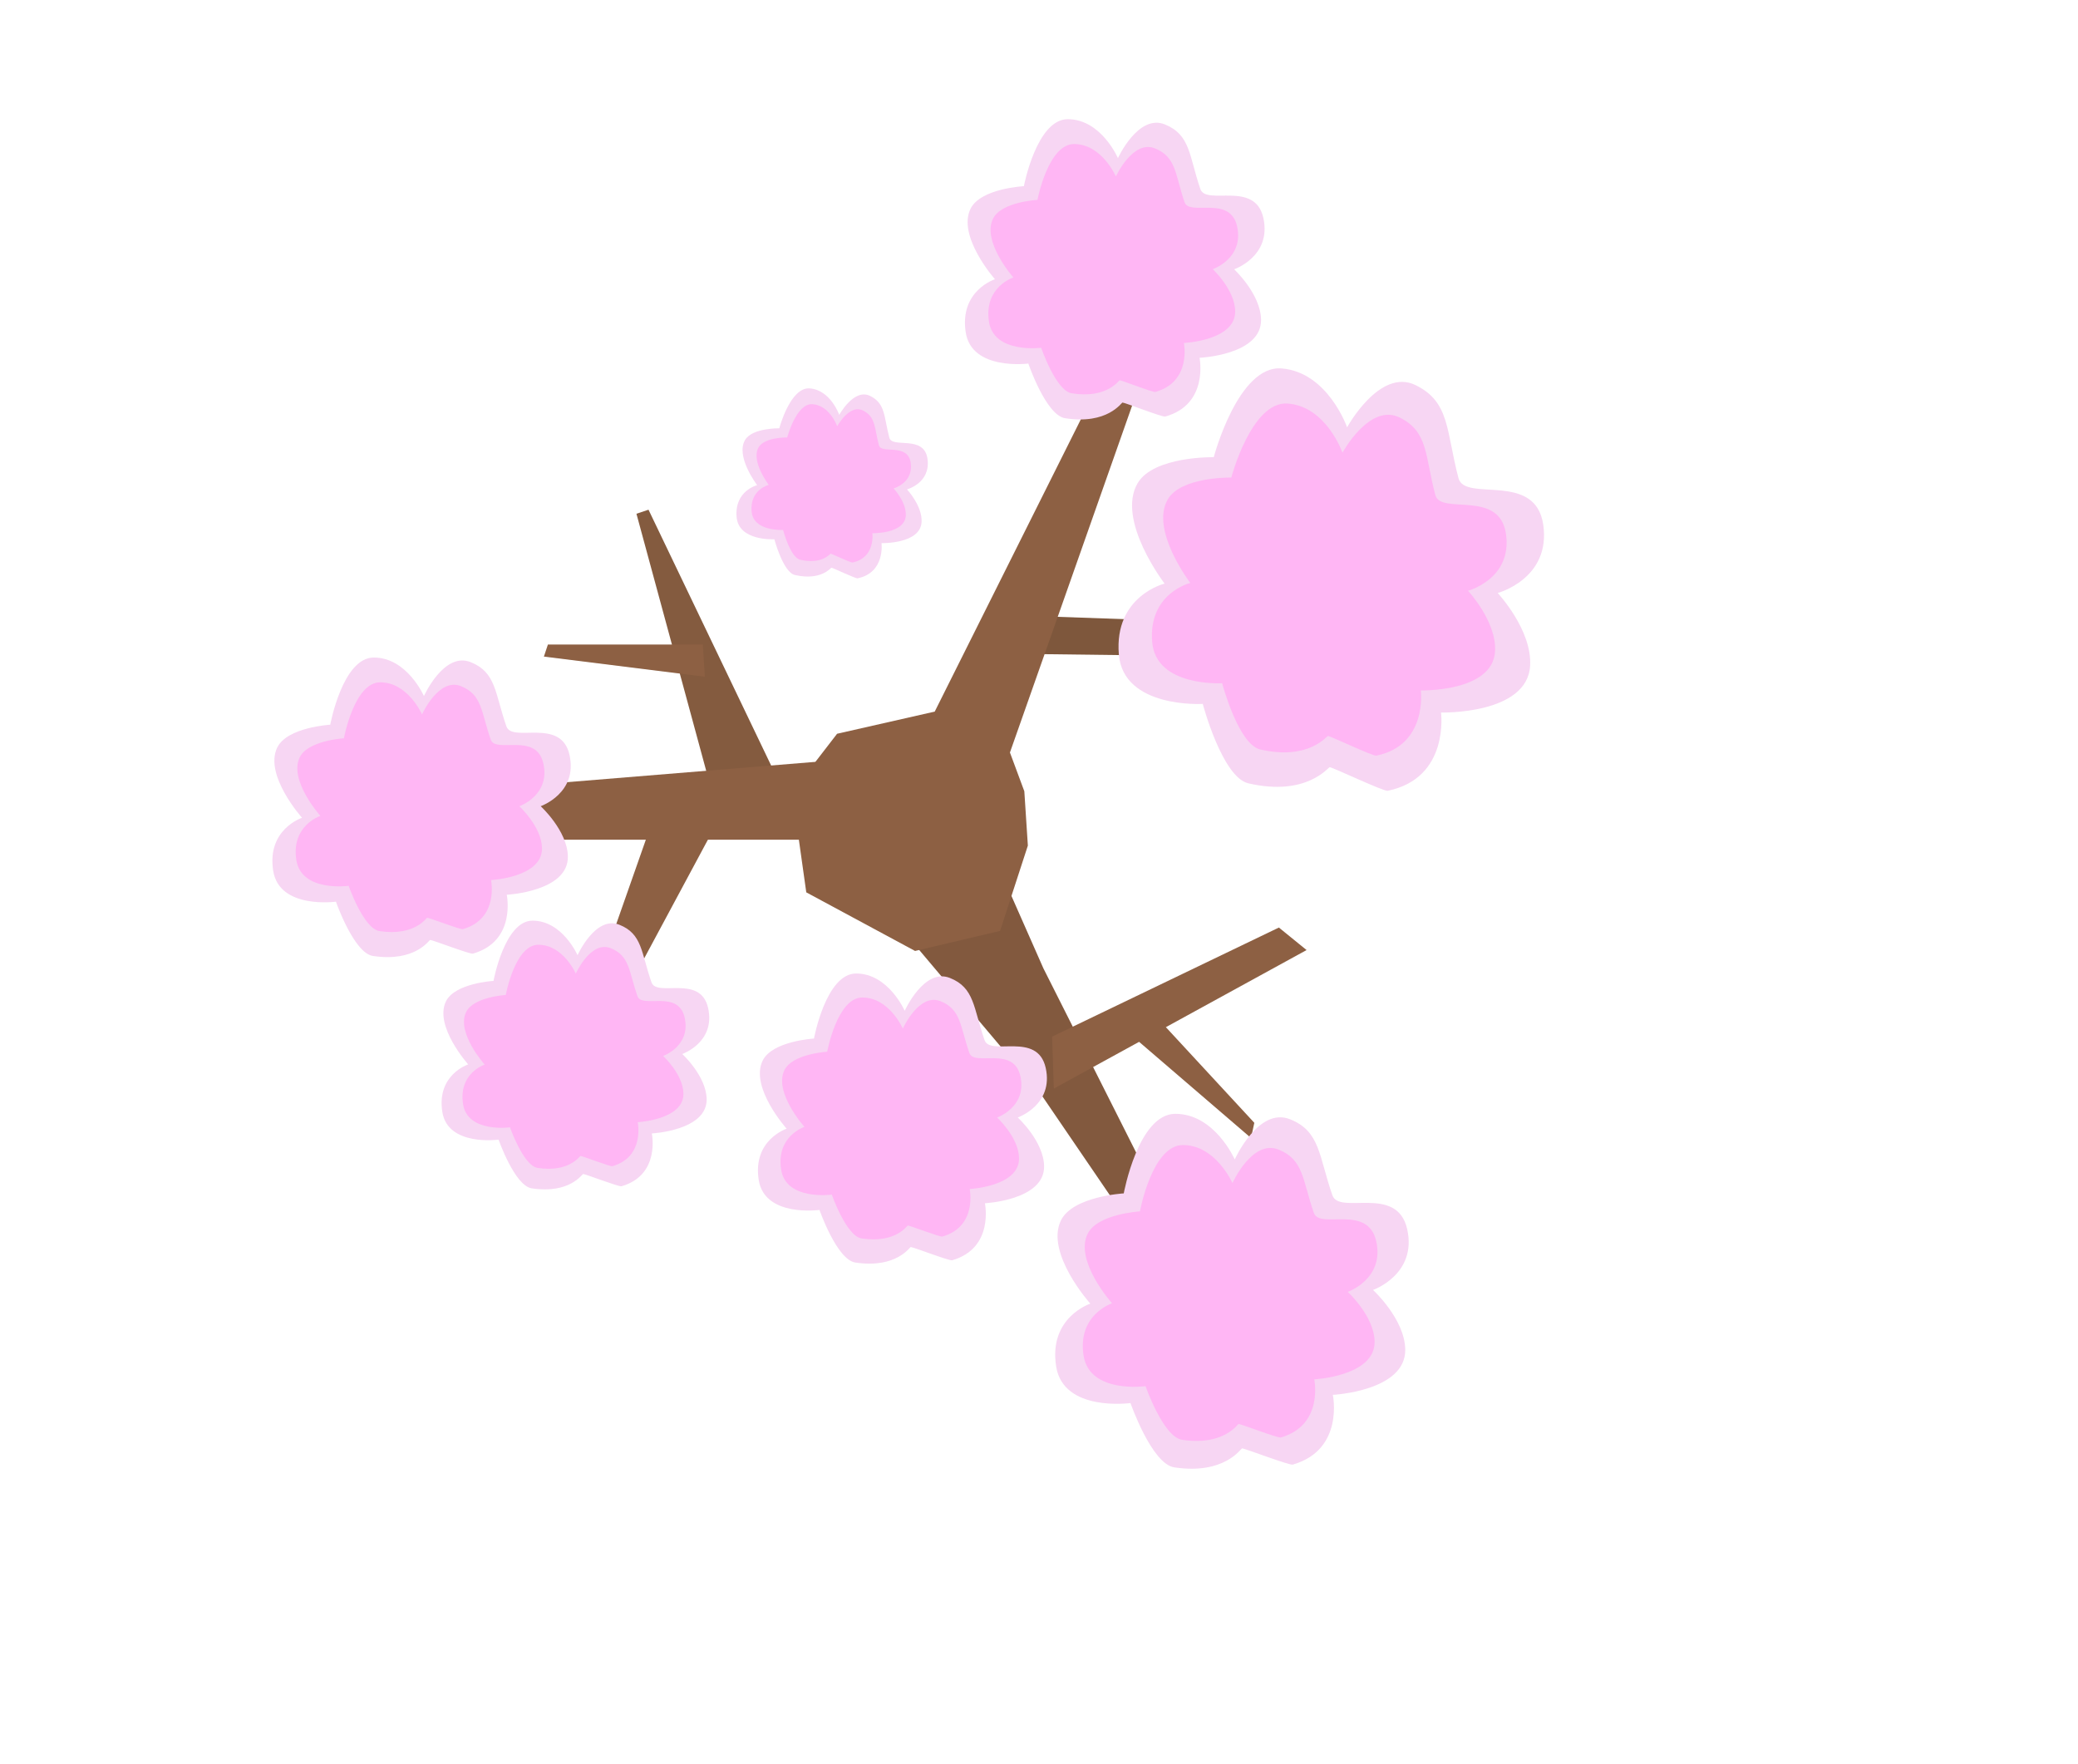 <svg version="1.1" xmlns="http://www.w3.org/2000/svg" xmlns:xlink="http://www.w3.org/1999/xlink" width="482.293" height="409.304" viewBox="0,0,482.293,409.304"><g transform="translate(1.146,24.652)"><g data-paper-data="{&quot;isPaintingLayer&quot;:true}" fill-rule="nonzero" stroke="none" stroke-width="0" stroke-linecap="butt" stroke-linejoin="miter" stroke-miterlimit="10" stroke-dasharray="" stroke-dashoffset="0" style="mix-blend-mode: normal"><path d="M144.483,204.995l-5.728,-6.313l11.953,-34.036l15.278,0.294z" fill="#8d6043"/><path d="M164.313,159.944l-17.744,-65.373l2.802,-0.934l32.687,68.175z" fill="#845b3f"/><path d="M125.089,127.724l0.934,-2.802h35.955l0.467,7.471z" fill="#8d6043"/><path d="M238.22,127.122v-8.839l34.554,1.205l-2.009,8.036z" fill="#7e573c"/><path d="M208.487,191.408l7.232,-8.036l9.241,-19.688l16.056,36.378l27.708,55.017l-5.594,7.445l-22.584,-33.101z" fill="#82593e"/><path d="M243.443,227.971l-0.402,-12.054l52.635,-25.313l6.429,5.223z" fill="#8d6043"/><path d="M289.212,239.444l-29.621,-25.446l7.593,-2.723l22.791,24.642z" fill="#8d6043"/><path d="M121.353,170.217v-12.608l74.245,-6.07l-5.603,18.678z" fill="#8d6043"/><path d="M185.987,182.435l-3.277,-23.279l10.429,-13.525l22.661,-5.143l40.099,-80.198l6.83,6.027l-29.473,83.664l3.34,8.998l0.82,12.607l-6.45,19.799l-19.729,4.652c0,0 -5.955,-3.208 -9.526,-5.131c-4.588,-2.472 -15.724,-8.47 -15.724,-8.47z" fill="#8d6043"/><g><path d="M243.986,292.484c-1.824,-11.42 7.926,-14.599 7.926,-14.599c0,0 -10.525,-11.741 -6.815,-19.327c2.728,-5.579 14.574,-6.262 14.574,-6.262c0,0 3.383,-18.466 11.969,-18.466c9.159,0 13.788,10.589 13.788,10.589c0,0 5.489,-12.237 12.815,-9.335c7.044,2.79 6.671,8.514 9.85,17.647c1.634,4.694 15.042,-2.607 17.369,7.907c2.319,10.477 -7.934,14.066 -7.934,14.066c0,0 7.347,6.725 7.475,13.802c0.176,9.688 -16.807,10.545 -16.807,10.545c0,0 2.708,12.751 -9.303,16.187c-0.778,0.222 -11.082,-3.762 -11.755,-3.762c-0.29,0 -4.055,6.163 -15.739,4.402c-5.243,-0.79 -10.169,-14.926 -10.169,-14.926c0,0 -15.551,2.148 -17.247,-8.468z" fill="#f7d6f3"/><path d="M250.352,289.976c-1.52,-9.52 6.607,-12.17 6.607,-12.17c0,0 -8.774,-9.788 -5.681,-16.112c2.274,-4.651 12.15,-5.221 12.15,-5.221c0,0 2.82,-15.394 9.978,-15.394c7.635,0 11.495,8.828 11.495,8.828c0,0 4.576,-10.201 10.684,-7.782c5.872,2.326 5.561,7.098 8.212,14.712c1.362,3.913 12.539,-2.173 14.48,6.592c1.933,8.734 -6.614,11.726 -6.614,11.726c0,0 6.125,5.606 6.232,11.506c0.147,8.076 -14.011,8.791 -14.011,8.791c0,0 2.257,10.63 -7.755,13.494c-0.648,0.185 -9.238,-3.136 -9.8,-3.136c-0.241,0 -3.381,5.138 -13.121,3.67c-4.371,-0.659 -8.477,-12.443 -8.477,-12.443c0,0 -12.964,1.79 -14.378,-7.06z" fill="#ffb6f4"/></g><g><path d="M62.265,177.453c-1.539,-9.639 6.69,-12.323 6.69,-12.323c0,0 -8.884,-9.91 -5.752,-16.314c2.303,-4.709 12.302,-5.286 12.302,-5.286c0,0 2.855,-15.588 10.103,-15.588c7.731,0 11.639,8.938 11.639,8.938c0,0 4.633,-10.329 10.818,-7.879c5.946,2.355 5.631,7.187 8.315,14.896c1.379,3.962 12.697,-2.201 14.661,6.674c1.958,8.843 -6.697,11.873 -6.697,11.873c0,0 6.201,5.676 6.31,11.65c0.149,8.177 -14.187,8.901 -14.187,8.901c0,0 2.285,10.763 -7.852,13.664c-0.656,0.188 -9.354,-3.176 -9.923,-3.176c-0.245,0 -3.423,5.202 -13.286,3.716c-4.426,-0.667 -8.583,-12.599 -8.583,-12.599c0,0 -13.127,1.813 -14.558,-7.148z" fill="#f7d6f3"/><path d="M67.639,174.965c-1.283,-8.036 5.577,-10.273 5.577,-10.273c0,0 -7.406,-8.262 -4.796,-13.6c1.92,-3.926 10.256,-4.407 10.256,-4.407c0,0 2.38,-12.994 8.423,-12.994c6.445,0 9.703,7.451 9.703,7.451c0,0 3.862,-8.611 9.018,-6.569c4.957,1.963 4.694,5.991 6.931,12.418c1.15,3.303 10.585,-1.835 12.222,5.564c1.632,7.372 -5.583,9.898 -5.583,9.898c0,0 5.17,4.732 5.26,9.712c0.124,6.817 -11.827,7.42 -11.827,7.42c0,0 1.905,8.973 -6.546,11.391c-0.547,0.157 -7.798,-2.647 -8.272,-2.647c-0.204,0 -2.854,4.337 -11.075,3.097c-3.69,-0.556 -7.155,-10.503 -7.155,-10.503c0,0 -10.943,1.511 -12.136,-5.959z" fill="#ffb6f4"/></g><g><path d="M101.519,233.413c-1.381,-8.647 6.001,-11.053 6.001,-11.053c0,0 -7.969,-8.89 -5.16,-14.633c2.066,-4.224 11.035,-4.742 11.035,-4.742c0,0 2.561,-13.982 9.063,-13.982c6.935,0 10.44,8.018 10.44,8.018c0,0 4.156,-9.265 9.703,-7.068c5.333,2.113 5.051,6.446 7.458,13.362c1.237,3.554 11.389,-1.974 13.151,5.987c1.756,7.932 -6.007,10.65 -6.007,10.65c0,0 5.563,5.092 5.66,10.45c0.133,7.335 -12.726,7.984 -12.726,7.984c0,0 2.05,9.654 -7.044,12.256c-0.589,0.168 -8.39,-2.848 -8.901,-2.848c-0.219,0 -3.071,4.666 -11.917,3.333c-3.97,-0.598 -7.699,-11.302 -7.699,-11.302c0,0 -11.775,1.626 -13.058,-6.412z" fill="#f7d6f3"/><path d="M106.339,231.621c-1.151,-7.208 5.003,-9.215 5.003,-9.215c0,0 -6.643,-7.411 -4.302,-12.199c1.722,-3.521 9.199,-3.953 9.199,-3.953c0,0 2.135,-11.656 7.555,-11.656c5.781,0 8.703,6.684 8.703,6.684c0,0 3.465,-7.724 8.089,-5.892c4.446,1.761 4.211,5.374 6.217,11.139c1.031,2.963 9.494,-1.646 10.963,4.991c1.464,6.613 -5.008,8.879 -5.008,8.879c0,0 4.637,4.245 4.718,8.712c0.111,6.115 -10.609,6.656 -10.609,6.656c0,0 1.709,8.048 -5.872,10.217c-0.491,0.14 -6.995,-2.375 -7.42,-2.375c-0.183,0 -2.56,3.89 -9.935,2.778c-3.31,-0.499 -6.418,-9.422 -6.418,-9.422c0,0 -9.816,1.356 -10.886,-5.345z" fill="#ffb6f4"/></g><g><path d="M258.529,127.205c-1.111,-13.569 10.62,-16.421 10.62,-16.421c0,0 -11.296,-14.73 -6.257,-23.301c3.706,-6.303 17.672,-6.037 17.672,-6.037c0,0 5.636,-21.371 15.715,-20.597c10.751,0.826 15.23,13.673 15.23,13.673c0,0 7.546,-13.869 15.885,-9.802c8.017,3.91 7.063,10.595 9.971,21.603c1.495,5.657 17.891,-1.704 19.675,10.847c1.778,12.507 -10.581,15.796 -10.581,15.796c0,0 8.017,8.556 7.53,16.875c-0.667,11.388 -20.68,10.863 -20.68,10.863c0,0 2.029,15.211 -12.379,18.162c-0.933,0.191 -12.669,-5.415 -13.459,-5.476c-0.34,-0.026 -5.316,6.868 -18.872,3.748c-6.083,-1.4 -10.59,-18.438 -10.59,-18.438c0,0 -18.448,1.119 -19.481,-11.495z" fill="#f7d6f3"/><path d="M266.267,124.319c-0.926,-11.312 8.853,-13.69 8.853,-13.69c0,0 -9.417,-12.28 -5.216,-19.424c3.089,-5.254 14.732,-5.033 14.732,-5.033c0,0 4.698,-17.816 13.101,-17.171c8.962,0.688 12.697,11.398 12.697,11.398c0,0 6.291,-11.562 13.242,-8.171c6.683,3.26 5.888,8.833 8.313,18.009c1.246,4.716 14.915,-1.421 16.402,9.043c1.482,10.426 -8.821,13.168 -8.821,13.168c0,0 6.684,7.133 6.278,14.068c-0.556,9.493 -17.239,9.055 -17.239,9.055c0,0 1.691,12.681 -10.32,15.141c-0.778,0.159 -10.561,-4.514 -11.22,-4.565c-0.283,-0.022 -4.431,5.726 -15.733,3.124c-5.072,-1.168 -8.829,-15.37 -8.829,-15.37c0,0 -15.379,0.933 -16.24,-9.583z" fill="#ffb6f4"/></g><g><path d="M169.813,95.323c-0.5,-6.102 4.776,-7.385 4.776,-7.385c0,0 -5.08,-6.625 -2.814,-10.479c1.666,-2.834 7.948,-2.715 7.948,-2.715c0,0 2.535,-9.611 7.067,-9.263c4.835,0.371 6.85,6.149 6.85,6.149c0,0 3.394,-6.237 7.144,-4.408c3.606,1.759 3.176,4.765 4.484,9.715c0.672,2.544 8.046,-0.766 8.849,4.878c0.8,5.625 -4.758,7.104 -4.758,7.104c0,0 3.606,3.848 3.387,7.589c-0.3,5.121 -9.3,4.885 -9.3,4.885c0,0 0.912,6.841 -5.567,8.168c-0.42,0.086 -5.697,-2.435 -6.053,-2.463c-0.153,-0.012 -2.391,3.089 -8.487,1.686c-2.736,-0.63 -4.763,-8.292 -4.763,-8.292c0,0 -8.297,0.503 -8.761,-5.17z" fill="#f7d6f3"/><path d="M173.293,94.025c-0.416,-5.087 3.982,-6.157 3.982,-6.157c0,0 -4.235,-5.523 -2.346,-8.736c1.389,-2.363 6.626,-2.263 6.626,-2.263c0,0 2.113,-8.012 5.892,-7.722c4.031,0.31 5.71,5.126 5.71,5.126c0,0 2.829,-5.2 5.955,-3.675c3.006,1.466 2.648,3.972 3.738,8.099c0.56,2.121 6.708,-0.639 7.377,4.067c0.667,4.689 -3.967,5.922 -3.967,5.922c0,0 3.006,3.208 2.823,6.327c-0.25,4.269 -7.753,4.072 -7.753,4.072c0,0 0.761,5.703 -4.641,6.809c-0.35,0.072 -4.75,-2.03 -5.046,-2.053c-0.127,-0.01 -1.993,2.575 -7.075,1.405c-2.281,-0.525 -3.97,-6.913 -3.97,-6.913c0,0 -6.917,0.419 -7.304,-4.31z" fill="#ffb6f4"/></g><g><path d="M222.989,52.453c-1.476,-9.669 6.789,-12.301 6.789,-12.301c0,0 -8.834,-9.991 -5.652,-16.386c2.34,-4.703 12.363,-5.212 12.363,-5.212c0,0 2.968,-15.599 10.231,-15.549c7.746,0.053 11.601,9.036 11.601,9.036c0,0 4.714,-10.318 10.893,-7.821c5.942,2.401 5.593,7.24 8.229,14.983c1.355,3.98 12.737,-2.118 14.645,6.789c1.901,8.875 -6.792,11.851 -6.792,11.851c0,0 6.175,5.73 6.242,11.717c0.093,8.195 -14.277,8.821 -14.277,8.821c0,0 2.216,10.8 -7.962,13.637c-0.659,0.184 -9.351,-3.246 -9.921,-3.25c-0.245,-0.002 -3.466,5.189 -13.338,3.632c-4.43,-0.699 -8.514,-12.684 -8.514,-12.684c0,0 -13.166,1.726 -14.538,-7.263z" fill="#f7d6f3"/><path d="M228.39,49.997c-1.23,-8.061 5.659,-10.255 5.659,-10.255c0,0 -7.364,-8.329 -4.712,-13.66c1.951,-3.92 10.307,-4.345 10.307,-4.345c0,0 2.475,-13.004 8.529,-12.963c6.458,0.044 9.671,7.533 9.671,7.533c0,0 3.929,-8.601 9.081,-6.52c4.953,2.001 4.662,6.035 6.86,12.491c1.129,3.318 10.618,-1.765 12.209,5.659c1.585,7.398 -5.662,9.88 -5.662,9.88c0,0 5.148,4.777 5.204,9.768c0.077,6.832 -11.902,7.354 -11.902,7.354c0,0 1.847,9.004 -6.638,11.368c-0.549,0.153 -7.795,-2.706 -8.27,-2.709c-0.204,-0.001 -2.889,4.326 -11.119,3.027c-3.693,-0.583 -7.098,-10.574 -7.098,-10.574c0,0 -10.976,1.439 -12.12,-6.054z" fill="#ffb6f4"/></g><g><path d="M174.954,249.217c-1.491,-9.335 6.479,-11.934 6.479,-11.934c0,0 -8.604,-9.598 -5.571,-15.799c2.23,-4.56 11.914,-5.119 11.914,-5.119c0,0 2.765,-15.096 9.784,-15.096c7.487,0 11.271,8.656 11.271,8.656c0,0 4.487,-10.003 10.476,-7.631c5.758,2.281 5.453,6.96 8.052,14.426c1.336,3.837 12.296,-2.131 14.199,6.464c1.896,8.564 -6.485,11.499 -6.485,11.499c0,0 6.006,5.497 6.111,11.283c0.144,7.919 -13.739,8.62 -13.739,8.62c0,0 2.213,10.423 -7.604,13.232c-0.636,0.182 -9.059,-3.075 -9.609,-3.075c-0.237,0 -3.315,5.038 -12.866,3.598c-4.286,-0.646 -8.313,-12.202 -8.313,-12.202c0,0 -12.713,1.756 -14.098,-6.923z" fill="#f7d6f3"/><path d="M180.157,246.808c-1.243,-7.782 5.401,-9.948 5.401,-9.948c0,0 -7.172,-8.001 -4.644,-13.171c1.859,-3.802 9.932,-4.268 9.932,-4.268c0,0 2.305,-12.584 8.157,-12.584c6.241,0 9.396,7.216 9.396,7.216c0,0 3.741,-8.339 8.733,-6.361c4.8,1.901 4.546,5.802 6.713,12.026c1.113,3.199 10.25,-1.777 11.837,5.388c1.581,7.139 -5.407,9.586 -5.407,9.586c0,0 5.007,4.583 5.094,9.406c0.12,6.602 -11.454,7.186 -11.454,7.186c0,0 1.845,8.689 -6.339,11.031c-0.53,0.152 -7.552,-2.564 -8.011,-2.564c-0.197,0 -2.764,4.2 -10.726,3c-3.573,-0.539 -6.93,-10.172 -6.93,-10.172c0,0 -10.598,1.463 -11.753,-5.771z" fill="#ffb6f4"/></g><path d="M-1.146,384.652v-409.304h482.293v409.304z" fill="none"/></g></g></svg>
